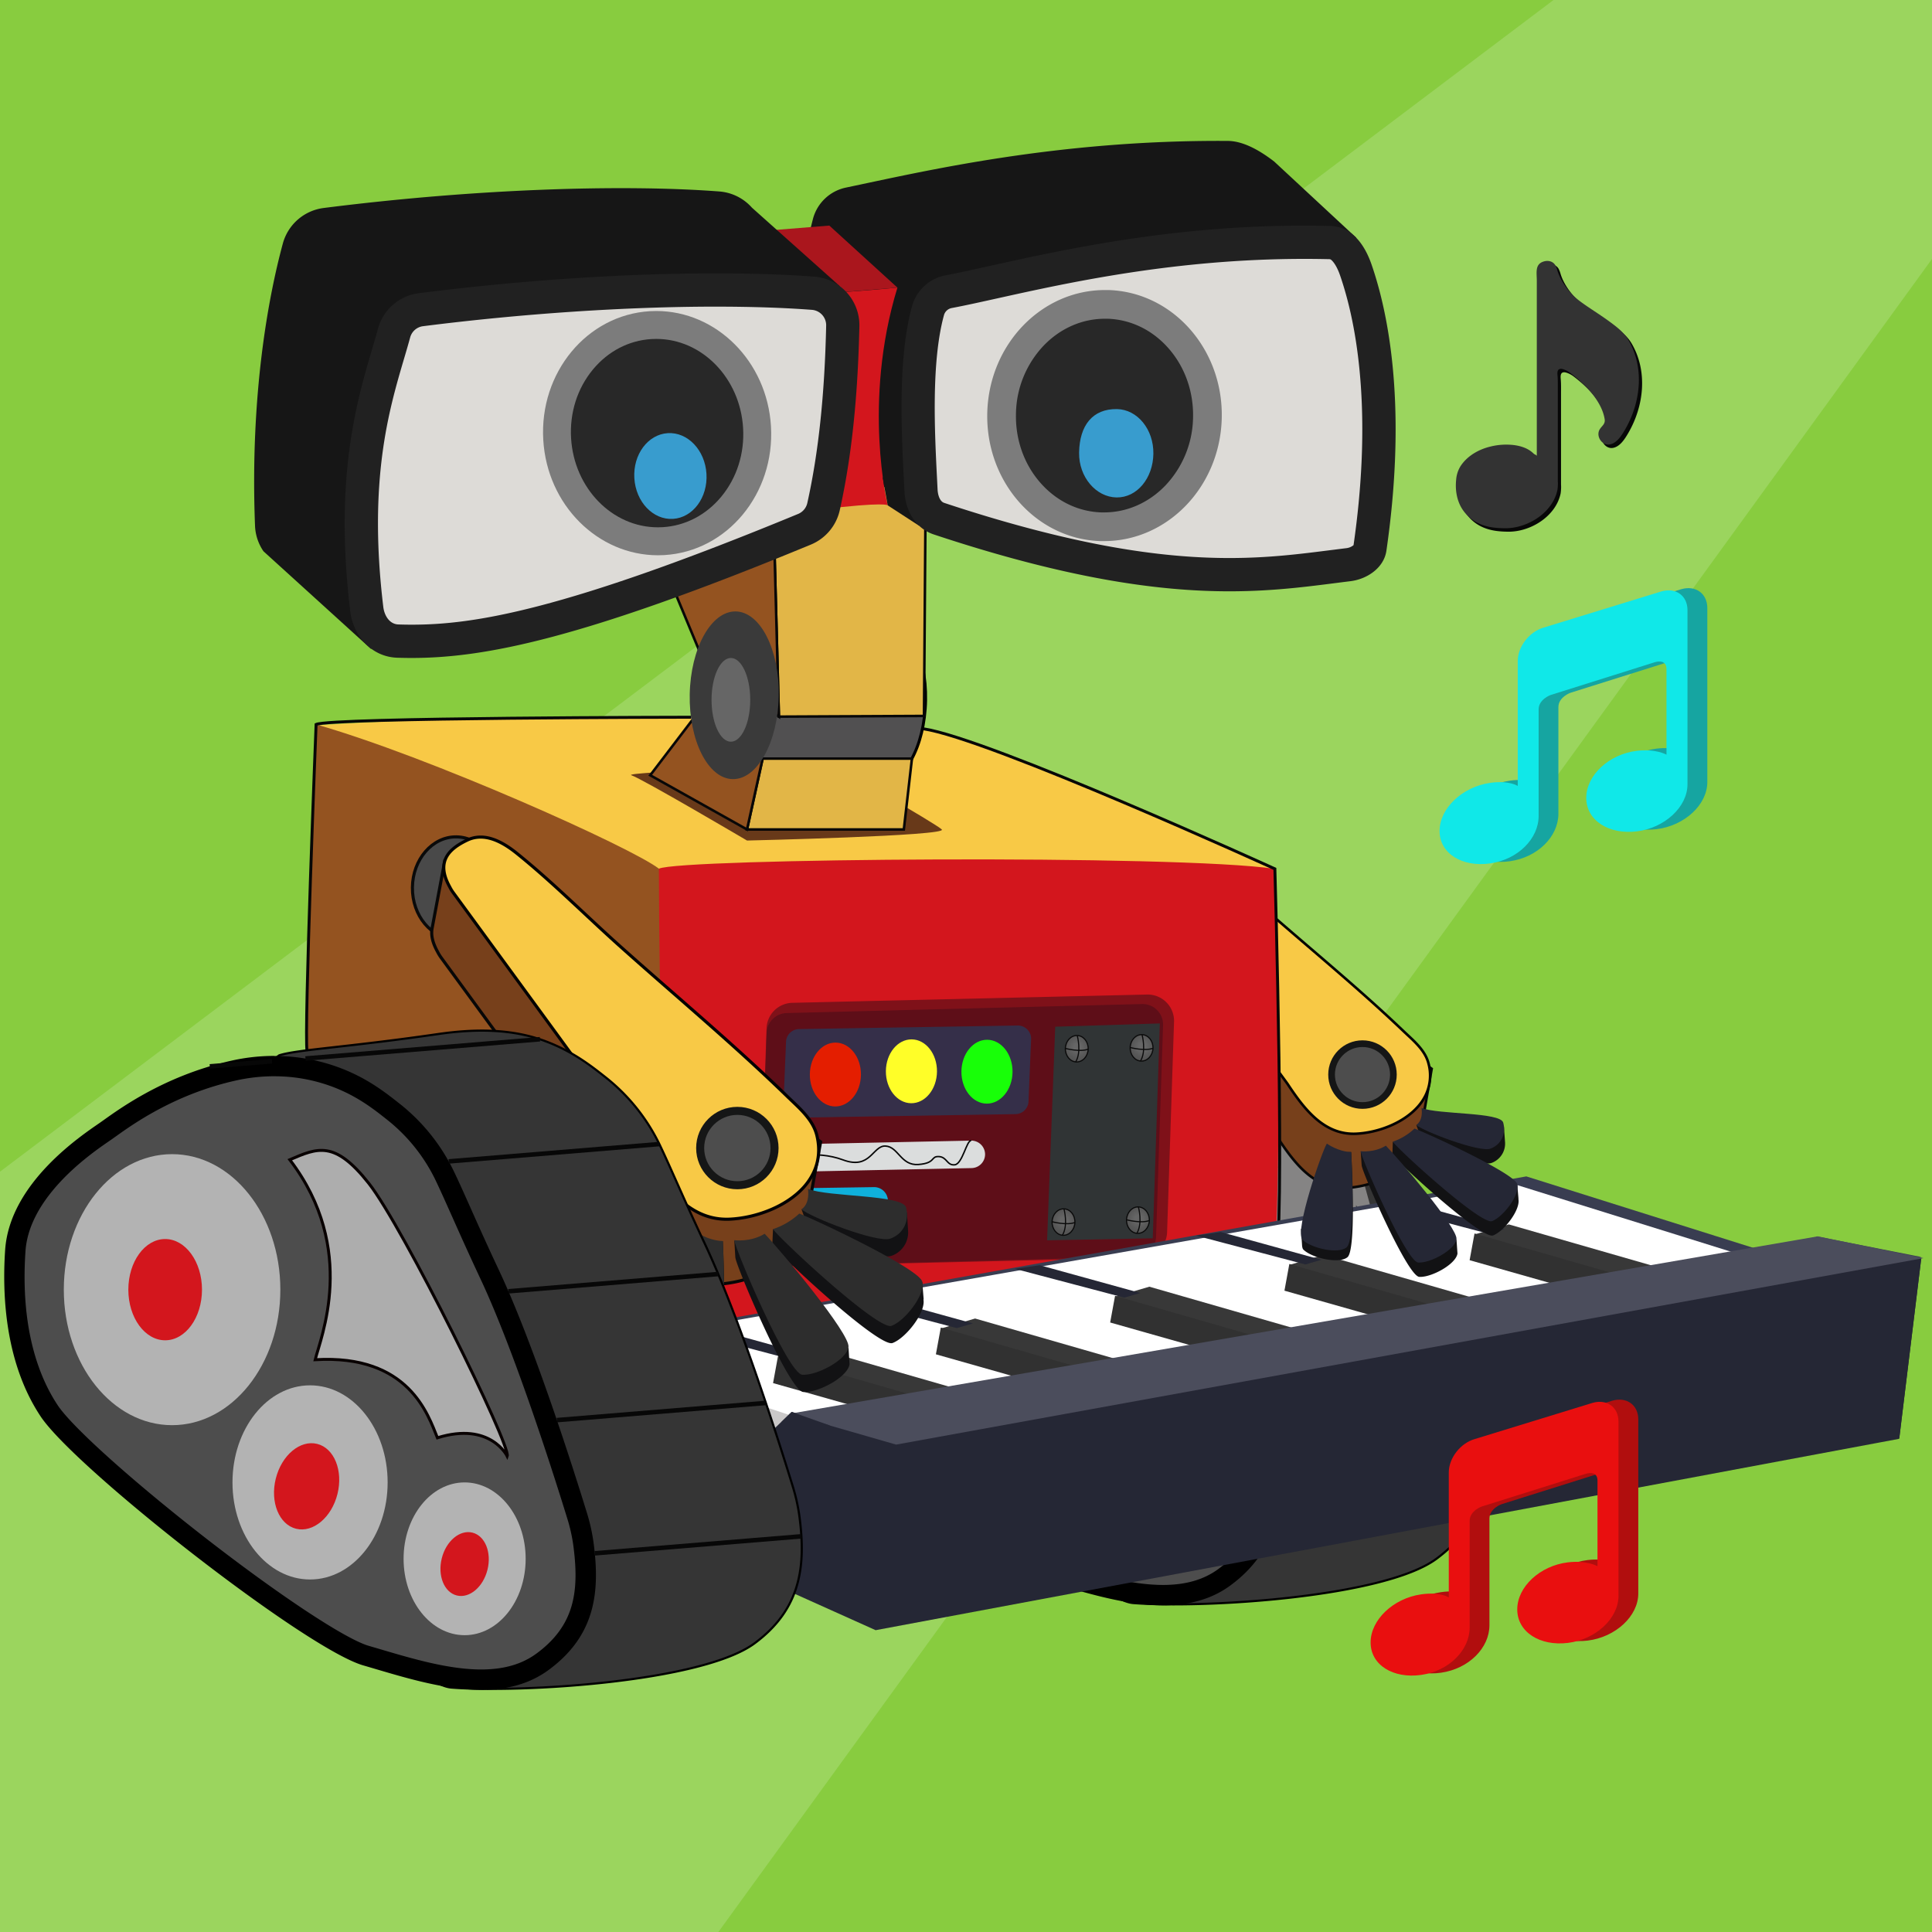 <svg id="Layer_1" data-name="Layer 1" xmlns="http://www.w3.org/2000/svg" xmlns:xlink="http://www.w3.org/1999/xlink" viewBox="0 0 1500 1500"><defs><style>.cls-1{fill:#88cc3f;}.cls-2{fill:#fbfcfa;opacity:0.17;}.cls-3,.cls-64{fill:#353535;}.cls-3,.cls-31,.cls-32,.cls-64{stroke:#000;stroke-linejoin:round;}.cls-3{stroke-width:1.67px;}.cls-10,.cls-4,.cls-60{fill:#4d4d4d;}.cls-5{fill:#b3b3b3;}.cls-6{fill:#f9f7f7;opacity:0.41;}.cls-7{fill:#d3161d;}.cls-58,.cls-8{fill:#77401b;}.cls-28,.cls-29,.cls-33,.cls-34,.cls-58,.cls-66,.cls-8{stroke:#070707;}.cls-10,.cls-23,.cls-24,.cls-25,.cls-26,.cls-27,.cls-28,.cls-29,.cls-33,.cls-34,.cls-43,.cls-57,.cls-58,.cls-59,.cls-60,.cls-65,.cls-66,.cls-8,.cls-9{stroke-miterlimit:10;}.cls-8,.cls-9{stroke-width:2px;}.cls-11,.cls-59,.cls-9{fill:#f8c946;}.cls-59,.cls-9{stroke:#020202;}.cls-10,.cls-60{stroke:#151616;}.cls-10{stroke-width:5.19px;}.cls-12{fill:#683919;}.cls-13,.cls-34{fill:#945320;}.cls-14{fill:#7f1119;}.cls-15{fill:#5e0e18;}.cls-16{fill:#352f49;}.cls-17{fill:#e41e00;}.cls-18{fill:#fffe28;}.cls-19{fill:#18ff08;}.cls-20{fill:#dbdddd;}.cls-21{fill:#0fb0db;}.cls-22{fill:#303435;}.cls-23,.cls-24,.cls-25,.cls-26,.cls-27,.cls-57{stroke:#0a0a0a;}.cls-23,.cls-24,.cls-25,.cls-26,.cls-27{stroke-width:0.89px;}.cls-23{fill:url(#radial-gradient);}.cls-24,.cls-28,.cls-29,.cls-66{fill:none;}.cls-25{fill:url(#radial-gradient-2);}.cls-26{fill:url(#radial-gradient-3);}.cls-27{fill:url(#radial-gradient-4);}.cls-28{stroke-width:1.14px;}.cls-29{stroke-width:2.28px;}.cls-30{fill:#161616;}.cls-31{fill:#515051;stroke-width:2.27px;}.cls-32{fill:#8e8a8b;}.cls-32,.cls-33,.cls-34{stroke-width:1.97px;}.cls-33{fill:#e2b647;}.cls-35{fill:#3a3a3a;}.cls-36{fill:#666;}.cls-37{fill:#aa161d;}.cls-38{fill:#dddbd7;}.cls-39{fill:#212121;}.cls-40{fill:#282828;}.cls-41{fill:#7c7c7c;}.cls-42{fill:#389cce;}.cls-43{fill:#f2f0f0;stroke:#161616;}.cls-44{fill:#252735;}.cls-45{fill:#393d51;}.cls-46{fill:#cac8c8;}.cls-47{fill:#fff;}.cls-48{fill:#383838;}.cls-49{fill:#313131;}.cls-50{fill:#252424;}.cls-51{fill:#4b4d5c;}.cls-52{fill:#b10e0e;}.cls-53{fill:#121214;}.cls-54{fill:#e90f0f;}.cls-55{fill:#16a5a1;}.cls-56{fill:#10e8e8;}.cls-57{fill:#494949;}.cls-57,.cls-58,.cls-59{stroke-width:2.41px;}.cls-60{stroke-width:6.24px;}.cls-61{fill:#2d2d2d;}.cls-62{fill:#070707;}.cls-63{fill:#333;}.cls-64{stroke-width:1.67px;}.cls-65{fill:#adadad;stroke:#080000;stroke-width:2.28px;}.cls-66{stroke-width:3.5px;}</style><radialGradient id="radial-gradient" cx="-2855.14" cy="864.6" r="13.87" gradientTransform="translate(1752.07 3669.22) rotate(90)" gradientUnits="userSpaceOnUse"><stop offset="0.2" stop-color="#666"/><stop offset="0.57" stop-color="#585858"/><stop offset="1" stop-color="#4d4d4d"/></radialGradient><radialGradient id="radial-gradient-2" cx="-2911.28" cy="1001.8" r="13.87" gradientTransform="translate(1828.64 3860.64) rotate(90)" xlink:href="#radial-gradient"/><radialGradient id="radial-gradient-3" cx="-2853.56" cy="998.39" r="13.87" gradientTransform="translate(1883.03 3801.41) rotate(90)" xlink:href="#radial-gradient"/><radialGradient id="radial-gradient-4" cx="-2905.41" cy="866.94" r="13.87" gradientTransform="translate(1704.1 3720.18) rotate(90)" xlink:href="#radial-gradient"/></defs><title>music</title><rect class="cls-1" width="1500" height="1500"/><polygon class="cls-2" points="1206.15 0 0 909.68 0 1500 557.73 1500 1500 201.05 1500 0 1206.15 0"/><path class="cls-3" d="M1150.08,1112.09a144.35,144.35,0,0,0-5.22-23.67c-9.94-32.32-40.86-130.16-68.53-188.93-16.29-34.62-26.16-58.31-34.63-76a149.44,149.44,0,0,0-42-52.56c-11.87-9.41-25.51-20-46.13-27.88-26.89-10.29-55.92-9.91-84.41-5.78-71,10.29-109.12,12-123,16.48-13.65,9.48-72,71.8-75.53,124.12-2.58,37.74.77,89.11,27.59,129.41s135,233.67,181.76,237.33c54.56,4.27,194.56-4.39,235.17-34.31C1151.63,1183.41,1155,1149.58,1150.08,1112.09Z"/><path class="cls-4" d="M903,1238.46c-26.16,0-54.69-8.42-79.86-15.85l-9.59-2.81c-19.25-5.58-70-39-129.35-85-57.9-45-104.76-87.15-116.62-105-26.08-39.19-28.69-89.33-26.29-124.49,1.34-19.59,11.14-39.31,29.12-58.64,15-16.06,31.47-27.44,39.42-32.91l1.74-1.2,3.42-2.42c14.15-10.09,47.3-33.72,96.12-44.57a144.28,144.28,0,0,1,31.19-3.44A135.74,135.74,0,0,1,791,771c20.07,7.68,33.36,18.22,44,26.69a142.28,142.28,0,0,1,39.72,49.78c3.77,7.87,7.88,17.09,12.65,27.77,5.78,13,13,29.08,22,48.2,27.69,58.82,59.14,158.69,68.12,187.89a136,136,0,0,1,4.94,22.38c4.83,36.89,1.28,66.45-31.76,90.8-12.74,9.39-28.34,14-47.67,14Z"/><path d="M742.29,770a127.65,127.65,0,0,1,45.86,8.37c18.94,7.25,31.7,17.37,42,25.5a134.22,134.22,0,0,1,37.51,47c3.72,7.77,7.81,17,12.55,27.58,5.8,13,13,29.15,22,48.35,27.47,58.35,58.78,157.77,67.72,186.85a127.78,127.78,0,0,1,4.66,21.07c2.6,19.83,2.15,34.21-1.45,46.63-4.16,14.35-13,26.39-27.17,36.79-11.33,8.35-25.39,12.41-43,12.41-25,0-53-8.24-77.62-15.52l-9.63-2.83c-18.09-5.24-69-38.88-126.71-83.7-56.39-43.8-103.63-86.19-114.88-103.1-13.72-20.62-29.19-58.1-25-119.59,1.21-17.73,10.3-35.82,27-53.79,14.36-15.43,30.4-26.47,38.11-31.78l1.78-1.22c1-.69,2.16-1.53,3.5-2.48,13.76-9.81,46-32.79,93.24-43.29A136.14,136.14,0,0,1,742.29,770m0-15.8a151.82,151.82,0,0,0-32.91,3.63C654.5,770,618.63,798,607.06,806.05c-13.65,9.48-70.09,46.38-73.66,98.7-2.58,37.74.78,89.1,27.6,129.41s205.31,180.17,250.34,193.22c27.89,8.09,60.91,19,91.65,19,18.88,0,36.9-4.11,52.35-15.49,36.46-26.87,39.82-60.7,34.92-98.18A144.26,144.26,0,0,0,985,1109c-9.94-32.32-40.85-130.16-68.52-188.93-16.3-34.62-26.17-58.31-34.64-76a149.2,149.2,0,0,0-42-52.55c-11.87-9.42-25.51-20-46.12-27.89a144,144,0,0,0-51.51-9.41Z"/><ellipse class="cls-5" cx="662.97" cy="935.68" rx="84.06" ry="105.21"/><ellipse class="cls-5" cx="770.1" cy="1085.33" rx="60.23" ry="75.37"/><ellipse class="cls-5" cx="890.09" cy="1144.64" rx="47.39" ry="59.31"/><path class="cls-6" d="M1076.33,899.49l-37.11-39.56-1.06,89.68s-67.53-124.32-66.47-119.13S992,906.36,992,906.36l-44.92-46.43,19.3,75.75L918.94,890l10.55,38.54L910.89,908,992,1040.89,973.8,975l51.7,65.9-16.88-78.61,43.26,59.08,1-85.76L1074.55,975l-21.62-78.61,32.71,61.68Z"/><polygon class="cls-6" points="881.21 735.76 937.48 764.05 881.21 749.91 925.16 779.4 842.7 748.54 858.32 764.05 800.48 746.07 881.21 735.76"/><ellipse class="cls-7" cx="657.59" cy="935.68" rx="28.59" ry="39.31"/><ellipse class="cls-7" cx="767.42" cy="1088.33" rx="33.94" ry="24.68" transform="translate(-473.89 1570.57) rotate(-76.04)"/><ellipse class="cls-7" cx="890.09" cy="1148.68" rx="25.14" ry="18.29" transform="translate(-439.38 1735.41) rotate(-76.04)"/><path class="cls-8" d="M1111.56,829.8l-8.82,50.63-1,5.6a34.2,34.2,0,0,1-2,5.55,39.26,39.26,0,0,1-6.36,9.65c-11.35,12.81-30.89,20.09-47.46,21-25.41,1.47-41-19.33-53.67-38.51-3.75-5.64-125.72-169-126.76-170.4a28.19,28.19,0,0,1-2.48-4c-3-5.38-4.14-9.88-3.8-13.7,0-.33.06-.66.11-1s.07-.45.12-.67L867,651.59Z"/><path class="cls-9" d="M1107.24,849.55a39,39,0,0,1-6.37,9.65c-11.34,12.81-30.88,20.09-47.46,21-25.4,1.47-40.94-19.33-53.67-38.51C996,836.1,874,672.73,873,671.34a28.19,28.19,0,0,1-2.48-4c-9.23-16.29-.48-24.51,11.08-30.15,11.31-5.52,23.14,1.15,32,8.16,23.28,18.35,44.86,39.72,67.33,59.43,36.27,31.83,73.85,62.48,108.76,95.82,7.49,7.15,16.83,14.64,19.43,25.18A35.36,35.36,0,0,1,1107.24,849.55Z"/><circle class="cls-10" cx="1057.83" cy="834.31" r="24"/><path class="cls-11" d="M989.81,674.59s-200.51-96.21-290.64-112c0,0-242.42-13.09-451.17.39C272.67,581.29,484.18,669,514.18,675S909.6,686.23,989.81,674.59Z"/><path class="cls-12" d="M580,652.59s-81.52-48-89.81-50.69,156.53-8.07,156.53-8.07S725.9,639,731.21,644,580,652.59,580,652.59Z"/><path class="cls-13" d="M245.41,562.44S226,907.78,251.72,995.15c25.76,21.85,203.69,102.48,260.6,102.48,6.41-39.59,15-394.33-.72-423.15C490.45,657.94,332.12,587.07,245.41,562.44Z"/><path class="cls-7" d="M989.81,674.59s6.44,176.51,0,306c-2.48,49.91-50.51,98.38-58.59,100.25-18.27,16.73-436.62,26.29-461.48,9.49,0,0,46.54-36.69,46-105.5-.6-86-3.92-206.29-4.19-310.37C527.14,666.44,914.76,663.28,989.81,674.59Z"/><path class="cls-14" d="M615.18,778.59l275.34-6.43a20.49,20.49,0,0,1,21,21.17l-5.39,163.35a20.5,20.5,0,0,1-20,19.81L610.43,983a20.49,20.49,0,0,1-21-21.21l5.71-163.37A20.49,20.49,0,0,1,615.18,778.59Z"/><path class="cls-15" d="M610.75,786.54l275.94-7A15.94,15.94,0,0,1,903,796l-5.42,164.21A15.94,15.94,0,0,1,882.1,975.6L606.19,983a15.94,15.94,0,0,1-16.36-16.46L595.22,802A16,16,0,0,1,610.75,786.54Z"/><path class="cls-16" d="M788.37,865l-169.8,2.76a10.27,10.27,0,0,1-10.31-10.18l2-48.3a10.28,10.28,0,0,1,10.18-10.31l169.8-2.76a10.28,10.28,0,0,1,10.32,10.18l-2,48.29A10.28,10.28,0,0,1,788.37,865Z"/><ellipse class="cls-17" cx="647.75" cy="833.24" rx="24.79" ry="19.84" transform="matrix(0.01, -1, 1, 0.01, -191.12, 1473.68)"/><ellipse class="cls-18" cx="707.64" cy="831.77" rx="24.79" ry="19.84" transform="translate(-130.28 1532.11) rotate(-89.5)"/><ellipse class="cls-19" cx="766.3" cy="832.07" rx="24.79" ry="19.84" transform="translate(-72.44 1591.07) rotate(-89.5)"/><path class="cls-20" d="M754.18,906.9l-133.69,2.78a10.69,10.69,0,0,1-10.7-10.63h0a10.68,10.68,0,0,1,10.62-10.7l133.69-2.78a10.7,10.7,0,0,1,10.71,10.63h0A10.7,10.7,0,0,1,754.18,906.9Z"/><path class="cls-21" d="M677.76,972.87l-59.39.89a10.7,10.7,0,0,1-10.7-10.63h0a10.7,10.7,0,0,1,10.62-10.7l59.39-.89a10.7,10.7,0,0,1,10.7,10.63h0A10.7,10.7,0,0,1,677.76,972.87Z"/><path class="cls-21" d="M678.74,943l-59.38.89a10.7,10.7,0,0,1-10.7-10.63h0a10.69,10.69,0,0,1,10.62-10.7l59.38-.89a10.7,10.7,0,0,1,10.71,10.62h0A10.7,10.7,0,0,1,678.74,943Z"/><polygon class="cls-22" points="819.28 797.13 900.51 794.59 895 961.41 812.96 962.98 819.28 797.13"/><ellipse class="cls-23" cx="886.35" cy="813.57" rx="10.27" ry="8.86" transform="translate(43.96 1672.59) rotate(-88.11)"/><path class="cls-24" d="M886.69,803.31s3.5,12.81-1.24,20.51"/><path class="cls-24" d="M877.49,813.28s11.28,3,17.72.59"/><ellipse class="cls-25" cx="825.72" cy="948.85" rx="10.27" ry="8.86" transform="translate(-149.87 1742.79) rotate(-88.11)"/><path class="cls-24" d="M826.06,938.59s3.49,12.81-1.25,20.5"/><path class="cls-24" d="M816.86,948.56s11.28,3,17.72.58"/><ellipse class="cls-26" cx="883.52" cy="947.34" rx="10.27" ry="8.86" transform="translate(-92.47 1799.11) rotate(-88.11)"/><path class="cls-24" d="M883.86,937.08s3.5,12.81-1.25,20.5"/><path class="cls-24" d="M874.66,947.05s11.28,3,17.72.58"/><ellipse class="cls-27" cx="836.04" cy="814.26" rx="10.27" ry="8.86" transform="translate(-5.38 1622.96) rotate(-88.11)"/><path class="cls-24" d="M836.38,804s3.49,12.81-1.25,20.5"/><path class="cls-24" d="M827.18,814s11.28,3,17.72.58"/><path class="cls-28" d="M609.79,899.05s23.32-6.52,44.73,1.48,23-11.31,33-10.74,11.87,15.36,25.51,14.32,9.34-6.41,15.8-6.16,6.24,7,12.36,6.4,9.32-19.39,12.87-18.78"/><path class="cls-29" d="M716.71,565.8c51.14,7.53,273.1,108.79,273.1,108.79s8.43,288.09,0,306c-3.57,21-3.94,47.29-51.26,95.34-15.55,8-20,22.17-335.15,23.19"/><path class="cls-29" d="M536.49,556.85s-279.41.27-291.08,5.59c0,0-9.47,239.6-7,253.82"/><path class="cls-30" d="M632.47,314.53a24.35,24.35,0,0,1-3.63-3.69Z"/><path class="cls-31" d="M571.29,474.74l-2.41,130.2,114,3.28c19.07.35,35.09-28.5,35.76-64.45S704.4,478.37,685.32,478c-6.41-.12-12.47,3.06-17.75,8.71Z"/><polygon class="cls-32" points="684.8 377.03 655.59 415.24 624.64 414.67 641.45 376.23 684.8 377.03"/><path class="cls-30" d="M981.48,242.87c-2.23,34.79,16.78,73.75,6.4,110.23a33.48,33.48,0,0,1-27.55,24c-50.82,7.09-92,3.26-212.78-25.62l-36.09,65.17L623.82,313.05l-4.52-5.34h0a33.28,33.28,0,0,1-5.74-20.15c1.64-38.35,6.4-73.82,17.54-117.3a33.55,33.55,0,0,1,25.6-24.6c59.76-12.46,162.95-37.16,296.57-36.25,11.85.08,24.55,7.18,36,16l0,0L1053,184.57Z"/><polygon class="cls-33" points="718.7 377.66 599.92 375.46 604.73 556.39 717.39 555.85 718.7 377.66"/><polygon class="cls-34" points="510.72 427.76 544.53 509.11 604.73 556.39 599.92 375.46 510.72 427.76"/><path class="cls-30" d="M623.22,351.91a22,22,0,0,1-9.38-7.43Z"/><polygon class="cls-33" points="708.03 588.97 701.74 644 579.99 644 592.09 588.97 708.03 588.97"/><polygon class="cls-34" points="536.92 559.8 504.83 601.9 579.99 644 592.09 588.97 536.92 559.8"/><ellipse class="cls-35" cx="570.08" cy="539.83" rx="65.11" ry="34.56" transform="translate(19.77 1099.81) rotate(-88.94)"/><ellipse class="cls-36" cx="567.46" cy="543.36" rx="15.02" ry="32.5"/><path class="cls-7" d="M696.76,223.3s-37.33,3.65-56.27,4.24c10.94,52.82,23.41,92.88-4.33,168.08,52.29-6.29,53.05-3.26,53.05-3.26S669.45,312.46,696.76,223.3Z"/><polygon class="cls-37" points="696.76 223.3 643.89 175.14 602.31 178.49 652.09 226.97 696.76 223.3"/><line class="cls-30" x1="204.55" y1="428.01" x2="217.65" y2="439.91"/><path class="cls-30" d="M652.09,222.22,589,260.74A590.5,590.5,0,0,1,578.11,330a37.84,37.84,0,0,1-22.46,26.78C431.44,408,385.44,431.41,317.77,439.92l-29.63,64-70.48-64h0L204.55,428A37.52,37.52,0,0,1,198,408.26C194,306,208.61,229.55,219.59,189.08a37.79,37.79,0,0,1,31.72-27.6C369.76,146.44,484,143,558.4,148.65a37.64,37.64,0,0,1,25.39,12.57v0Z"/><path class="cls-38" d="M319.55,497.93c-3.48,0-7.06-.06-10.66-.18-12.48-.4-22.4-10.64-24.12-24.89-12.16-100.7,5.12-159.32,16.56-198.1,1.68-5.68,3.26-11.05,4.64-16.15a24.83,24.83,0,0,1,20.89-18.16c77.65-9.86,159-15.29,229.13-15.29,27.92,0,53.27.85,75.35,2.52a24.88,24.88,0,0,1,23,25.35c-1.18,54.57-6.06,100.45-14.91,140.26a24.94,24.94,0,0,1-14.79,17.65c-185.1,76.45-256,87-305.08,87Z"/><path class="cls-39" d="M556,238.08c27.59,0,52.62.83,74.37,2.48a12,12,0,0,1,11.06,12.19c-1.17,53.71-5.95,98.77-14.62,137.74a12,12,0,0,1-7.1,8.51c-183,75.59-252.42,86-300.15,86-3.34,0-6.78-.06-10.24-.17-7-.22-10.92-7-11.72-13.53-11.84-98.06,4.33-152.87,16.13-192.9,1.7-5.75,3.3-11.18,4.72-16.42a11.92,11.92,0,0,1,10-8.72c77.13-9.8,157.93-15.19,227.51-15.19m0-25.84c-66.65,0-147.66,4.84-230.76,15.4a37.79,37.79,0,0,0-31.73,27.59c-11,40.47-35.78,101.39-21.56,219.18,2.37,19.66,16.74,35.62,36.53,36.26,3.62.11,7.31.18,11.08.18,56.6,0,132.46-14.64,310-88A37.83,37.83,0,0,0,652,396.1c6.69-30.12,13.73-74.18,15.22-142.79a37.8,37.8,0,0,0-34.93-38.51c-22.22-1.69-48-2.56-76.33-2.56Z"/><path class="cls-40" d="M510.82,420.25c-41.2,0-75.57-34.84-78.24-79.32-1.35-22.53,5.54-44.17,19.4-60.93,13.69-16.55,32.57-26.34,53.15-27.57,1.46-.09,2.94-.14,4.39-.14,41.2,0,75.57,34.84,78.24,79.32,1.35,22.53-5.54,44.17-19.41,60.93-13.68,16.55-32.56,26.34-53.14,27.58C513.75,420.2,512.27,420.25,510.82,420.25Z"/><path class="cls-41" d="M509.53,263.13c35.47,0,65.08,30.37,67.41,69.13C578.13,352,572.11,371,560,385.63c-11.76,14.21-27.9,22.61-45.45,23.67-1.25.07-2.5.11-3.74.11-35.48,0-65.09-30.36-67.42-69.13-1.19-19.78,4.82-38.74,16.93-53.37,11.76-14.21,27.9-22.61,45.45-23.67,1.24-.07,2.5-.11,3.75-.11h0m0-21.67q-2.5,0-5,.15c-48.82,2.93-85.86,47.69-82.72,100,3,50.48,42.4,89.5,89.06,89.5q2.51,0,5-.15c48.82-2.93,85.86-47.69,82.72-100-3-50.48-42.4-89.51-89.06-89.5Z"/><ellipse class="cls-42" cx="520.49" cy="369.59" rx="28.05" ry="33.34" transform="translate(-21.23 31.88) rotate(-3.44)"/><polygon class="cls-30" points="713.69 408.26 689.21 392.36 685.3 370.72 710.51 372 713.69 408.26"/><path class="cls-38" d="M954.5,446.15c-64.45,0-136.1-13.82-225.49-43.49-3.07-1-13.14-5.61-13.93-22-.13-2.62-.27-5.36-.41-8.2-1.87-37-4.7-92.83,5.79-131.13a20.53,20.53,0,0,1,16-14.89c10.44-2,22.3-4.62,36-7.65,55.39-12.25,139.09-30.75,240.21-30.75,6.51,0,13.1.08,19.57.23,8.75.2,15.64,7.45,20.47,21.54,13.53,39.42,26.38,108.89,10.84,216-1,7-9.38,11.69-16.74,12.59q-5.85.72-11.88,1.5C1010.85,443,985.93,446.15,954.5,446.15Z"/><path class="cls-39" d="M1012.71,201c6.39,0,12.87.07,19.25.22.65,0,1.17,0,2.44,1.36s3.74,4.56,6.11,11.46c8.45,24.62,13.85,53.5,16.06,85.85,2.59,37.78.67,79.28-5.68,123.36a10.68,10.68,0,0,1-5.63,2.35c-3.93.48-7.9,1-12,1.5-23.69,3-48.2,6.15-78.81,6.15-28.7,0-58.41-2.8-90.84-8.56-39-6.93-82.95-18.46-130.58-34.27-3.45-1.15-4.9-6.29-5.1-10.35-.13-2.63-.27-5.38-.41-8.23-1.83-36.14-4.59-90.75,5.35-127.06a7.69,7.69,0,0,1,6-5.61c10.63-2,22.57-4.67,36.39-7.73C830.11,219.3,913,201,1012.7,201h0m0-25.84c-127,0-225.36,28.44-278.67,38.63a33.53,33.53,0,0,0-26,24.17c-11.85,43.29-7.67,105.51-5.83,143.37.73,15.06,8.46,28.86,22.77,33.61,105.36,35,176,44.15,229.56,44.15,37.69,0,66.94-4.54,93.91-7.85,13.16-1.61,26-10.43,27.95-23.56,14.31-98.64,5.47-172.84-11.41-222-5.48-16-15.49-29.87-32.38-30.27q-10.05-.24-19.88-.23Z"/><path class="cls-40" d="M857.14,409c-.8,0-1.6,0-2.41,0-21.19-.67-40.87-10.19-55.41-26.8-14.73-16.82-22.44-38.86-21.7-62.05a89.59,89.59,0,0,1,24.79-59.71c15-15.53,34.72-24.08,55.42-24.08.81,0,1.61,0,2.41,0,21.19.67,40.87,10.19,55.41,26.8,14.74,16.82,22.44,38.86,21.7,62.05a89.55,89.55,0,0,1-24.79,59.7C897.52,400.46,877.84,409,857.14,409Z"/><path class="cls-41" d="M857.83,247.47h0c.68,0,1.38,0,2.06,0,18.07.58,34.9,8.75,47.38,23,12.87,14.69,19.6,34,19,54.36a78.45,78.45,0,0,1-21.66,52.31c-12.92,13.34-29.76,20.69-47.42,20.69l-2.06,0c-18.06-.58-34.89-8.75-47.38-23-12.87-14.69-19.59-34-18.94-54.36a78.45,78.45,0,0,1,21.66-52.31c12.92-13.34,29.76-20.69,47.41-20.69m0-22.28c-49,0-89.65,41.75-91.34,94.57-1.72,53.82,37.63,98.74,87.88,100.35.93,0,1.85,0,2.77,0,49,0,89.66-41.75,91.35-94.57,1.72-53.82-37.63-98.74-87.89-100.35-.93,0-1.85,0-2.77,0Z"/><path class="cls-42" d="M895.48,352.33c-.29,18.92-12.67,34.12-28.6,33.88s-29.35-15.84-29.07-34.76c.33-21.2,10.51-34.12,29.36-33.83C883.09,317.86,895.77,333.4,895.48,352.33Z"/><path class="cls-43" d="M611.59,939a33.1,33.1,0,0,1-1,5.6Z"/><path class="cls-43" d="M368.21,753.28c0,.32-.08.65-.11,1l-.06,0Z"/><g id="Shape_37_copy" data-name="Shape 37 copy"><polygon class="cls-44" points="385.87 1056.24 377.42 1128.5 677.59 1262.57 1474.64 1116.45 1491.7 976.59 385.87 1056.24"/></g><g id="Shape_37" data-name="Shape 37"><polygon class="cls-45" points="1410.52 959.95 1389 977.57 1185.03 913.35 386.31 1055.71 594.84 1115.97 613.81 1096.87 693.48 1118.48 1491.81 975.95 1410.52 959.95"/></g><g id="Shape_43_copy" data-name="Shape 43 copy"><polygon class="cls-46" points="1227.17 1004.4 454.14 1046.1 453.58 1064.51 662.12 1129.5 1383.39 1047.54 1399.09 989.33 1227.17 1004.4"/></g><g id="Shape_43" data-name="Shape 43"><polygon class="cls-47" points="1174.05 918.88 454.17 1045.68 673.72 1118.89 1400.79 989.53 1174.05 918.88"/></g><g id="Shape_40_copy_4" data-name="Shape 40 copy 4"><polygon class="cls-48" points="630.63 1046.04 604.37 1053.73 728.06 1110.07 754.69 1103.02 757.12 1082.41 630.63 1046.04"/></g><g id="Shape_40_copy_4-2" data-name="Shape 40 copy 4"><polygon class="cls-49" points="604 1053.1 600.2 1073.83 727.97 1110.06 730.49 1089.46 604 1053.1"/></g><g id="Shape_41_copy_3" data-name="Shape 41 copy 3"><polygon class="cls-50" points="730.49 1089.46 727.97 1110.06 754.9 1103.05 757.38 1082.73 730.49 1089.46"/></g><g id="Shape_40_copy_5" data-name="Shape 40 copy 5"><polygon class="cls-48" points="757.06 1023.69 730.8 1031.38 854.49 1087.72 881.12 1080.67 883.55 1060.06 757.06 1023.69"/></g><g id="Shape_40_copy_5-2" data-name="Shape 40 copy 5"><polygon class="cls-49" points="730.43 1030.75 726.62 1051.48 854.4 1087.71 856.92 1067.12 730.43 1030.75"/></g><g id="Shape_41_copy_4" data-name="Shape 41 copy 4"><polygon class="cls-50" points="856.92 1067.12 854.4 1087.71 881.33 1080.7 883.81 1060.38 856.92 1067.12"/></g><g id="Shape_40_copy_6" data-name="Shape 40 copy 6"><polygon class="cls-48" points="892.36 998.99 866.11 1006.67 989.79 1063.02 1016.42 1055.96 1018.86 1035.36 892.36 998.99"/></g><g id="Shape_40_copy_6-2" data-name="Shape 40 copy 6"><polygon class="cls-49" points="865.73 1006.05 861.93 1026.78 989.71 1063.01 992.22 1042.41 865.73 1006.05"/></g><g id="Shape_41_copy_5" data-name="Shape 41 copy 5"><polygon class="cls-50" points="992.22 1042.41 989.71 1063.01 1016.63 1056 1019.12 1035.68 992.22 1042.41"/></g><g id="Shape_40_copy_7" data-name="Shape 40 copy 7"><polygon class="cls-48" points="1027.67 974.29 1001.41 981.97 1125.1 1038.32 1151.73 1031.26 1154.16 1010.66 1027.67 974.29"/></g><g id="Shape_40_copy_7-2" data-name="Shape 40 copy 7"><polygon class="cls-49" points="1001.04 981.34 997.24 1002.08 1125.01 1038.31 1127.53 1017.71 1001.04 981.34"/></g><g id="Shape_41_copy_6" data-name="Shape 41 copy 6"><polygon class="cls-50" points="1127.53 1017.71 1125.01 1038.31 1151.94 1031.3 1154.42 1010.98 1127.53 1017.71"/></g><g id="Shape_40_copy_8" data-name="Shape 40 copy 8"><polygon class="cls-48" points="1171.44 950.62 1145.18 958.31 1268.87 1014.65 1295.5 1007.6 1297.93 986.99 1171.44 950.62"/></g><g id="Shape_40_copy_8-2" data-name="Shape 40 copy 8"><polygon class="cls-49" points="1144.81 957.68 1141.01 978.41 1268.78 1014.64 1271.3 994.04 1144.81 957.68"/></g><g id="Shape_41_copy_7" data-name="Shape 41 copy 7"><polygon class="cls-50" points="1271.3 994.04 1268.78 1014.64 1295.71 1007.63 1298.19 987.31 1271.3 994.04"/></g><g id="Shape_44" data-name="Shape 44"><polygon class="cls-44" points="695.93 1119.89 614.64 1096.21 589.33 1120.61 385.87 1056.24 375.29 1128.82 679.84 1265.67 1474.54 1117.09 1491.7 976.59 695.93 1119.89"/></g><g id="Shape_39" data-name="Shape 39"><polygon class="cls-51" points="1411.28 959.89 612.74 1097.7 695.73 1121.58 1493.4 976.8 1411.28 959.89"/></g><g id="Shape_42" data-name="Shape 42"><polygon class="cls-44" points="614.64 1096.21 606.84 1103.85 628.01 1113.31 644.28 1106.71 614.64 1096.21"/></g><g id="Shape_45" data-name="Shape 45"><polygon class="cls-44" points="545.5 1029.35 526.26 1032.16 611.14 1054.55 623.61 1050.92 545.5 1029.35"/></g><g id="Shape_45_copy" data-name="Shape 45 copy"><polygon class="cls-44" points="677.21 1005.93 657.97 1008.74 742.86 1031.13 755.33 1027.5 677.21 1005.93"/></g><g id="Shape_45_copy_2" data-name="Shape 45 copy 2"><polygon class="cls-44" points="807.23 982.3 787.99 985.11 872.88 1007.5 885.35 1003.87 807.23 982.3"/></g><g id="Shape_45_copy_3" data-name="Shape 45 copy 3"><polygon class="cls-44" points="947.82 956.53 928.58 959.33 1013.47 981.73 1025.94 978.1 947.82 956.53"/></g><g id="Shape_45_copy_4" data-name="Shape 45 copy 4"><polygon class="cls-44" points="1089.9 932.65 1070.66 935.46 1155.54 957.85 1168.01 954.22 1089.9 932.65"/></g><g id="Forma_1_copy" data-name="Forma 1 copy"><path class="cls-52" d="M1251.8,1087.49l-91.54,28.12c-11.09,3.18-20.08,14.79-20.08,25.93v97s-6.64-4.49-21.41-2.39c-21.7,3.09-39.29,19.81-39.29,37.36s17.59,28.28,39.29,25.19,37.62-19.29,37.62-36.83V1179c0-7.78,9.31-11.11,9.31-11.11l81-25.47s8.95-3,8.95,5.3v66.49s-8.24-4.76-23-3c-21.7,2.64-39.3,19-39.3,36.54s17.6,28.67,39.3,26,39.31-19,39.31-36.55V1101.9C1271.89,1090.76,1262.89,1084.31,1251.8,1087.49Z"/></g><path class="cls-53" d="M640.42,1031.78l-.1-1.37A3.76,3.76,0,0,1,640.42,1031.78Z"/><g id="Forma_1" data-name="Forma 1"><path class="cls-54" d="M1236.46,1089.19l-91.55,28.12c-11.09,3.18-20.08,14.8-20.08,25.93v97s-6.64-4.5-21.41-2.4c-21.7,3.1-39.29,19.82-39.29,37.36s17.59,28.28,39.29,25.2,37.62-19.3,37.62-36.83v-82.79c0-7.77,9.31-11.1,9.31-11.1l81-25.48s8.94-3,8.94,5.3V1216s-8.24-4.77-23-3c-21.7,2.64-39.3,19-39.3,36.55s17.6,28.66,39.3,26,39.31-19,39.31-36.55V1103.61C1256.54,1092.47,1247.55,1086,1236.46,1089.19Z"/></g><g id="Forma_1_copy-2" data-name="Forma 1 copy"><path class="cls-55" d="M1305.35,457.45l-91.55,28.12c-11.09,3.18-20.08,14.79-20.08,25.93v97s-6.64-4.49-21.41-2.39c-21.7,3.1-39.29,19.81-39.29,37.36s17.59,28.28,39.29,25.19,37.62-19.29,37.62-36.82V549c0-7.78,9.32-11.11,9.32-11.11l81-25.47s9-3,9,5.3v66.49s-8.25-4.76-23-3c-21.69,2.64-39.3,19-39.3,36.54s17.61,28.67,39.3,26,39.31-19,39.31-36.55V471.86C1325.43,460.72,1316.44,454.27,1305.35,457.45Z"/></g><g id="Forma_1-2" data-name="Forma 1"><path class="cls-56" d="M1290,459.15l-91.55,28.12c-11.09,3.18-20.08,14.8-20.08,25.93v97s-6.63-4.49-21.41-2.39c-21.69,3.09-39.29,19.81-39.29,37.36s17.6,28.27,39.29,25.19,37.63-19.3,37.63-36.83V550.71c0-7.78,9.31-11.11,9.31-11.11l80.95-25.48s9-3,9,5.31v66.49s-8.24-4.77-23-3c-21.69,2.65-39.29,19-39.29,36.55s17.6,28.66,39.29,26,39.31-19,39.31-36.55V473.57C1310.09,462.43,1301.09,456,1290,459.15Z"/></g><ellipse class="cls-57" cx="353.91" cy="689.39" rx="39.66" ry="33.72" transform="translate(-338.84 1036.67) rotate(-89.45)"/><path class="cls-58" d="M637.15,886.54,626,947.34l-1.24,6.72a41.43,41.43,0,0,1-2.45,6.66,47.17,47.17,0,0,1-7.76,11.53c-13.8,15.28-37.39,23.81-57.33,24.77-30.58,1.48-49-23.72-64.11-46.94-4.44-6.82-149.26-204.72-150.49-206.41a33.58,33.58,0,0,1-2.94-4.79c-3.61-6.51-4.87-11.94-4.41-16.53,0-.39.08-.79.14-1.17s.09-.54.15-.81l9.58-51Z"/><path class="cls-59" d="M631.72,910.25A47,47,0,0,1,624,921.78c-13.79,15.27-37.39,23.81-57.33,24.77-30.57,1.48-49-23.72-64.11-46.93C498.08,892.78,353.27,694.89,352,693.2a33,33,0,0,1-2.93-4.79c-10.92-19.7-.3-29.48,13.67-36.14,13.67-6.51,27.81,1.65,38.43,10.19,27.79,22.34,53.51,48.29,80.3,72.25,43.27,38.7,88.11,76,129.72,116.5,8.93,8.69,20.06,17.81,23.07,30.51C636.84,892.5,635.58,902,631.72,910.25Z"/><circle class="cls-60" cx="572.48" cy="891.35" r="28.87"/><path class="cls-53" d="M556.84,1061.7c-7.9,6.58-33.37.45-41.15-7.48-.84-.86-1.22-2.73-1.25-5.38v0l-.82-13.94,2.47-.41c5.57-30.49,20.15-61.1,23.32-65.58a44.78,44.78,0,0,1,21.8-5.31C562.06,980.82,564.75,1055.13,556.84,1061.7Z"/><path class="cls-61" d="M538.6,955.48s10.47,7.7,22.61,8.06c.84,17.27,2.82,82.38-5.09,89s-33.37.45-41.15-7.48S534.37,961.47,538.6,955.48Z"/><path class="cls-53" d="M659.57,1059.29c-1.63,10.15-24.84,22.3-35.91,21.45s-52-97.18-52.75-104.48l-.81-13.39,7.58,13.5a37.16,37.16,0,0,0,16.79-5.06c10,10.38,49.75,57.59,61.71,78.87l2.58-4.27.71,11.71v0Z"/><path class="cls-53" d="M716.94,1008.86c2,10.1-13.7,30.12-24,33.86s-84.48-65.24-91.56-74.49l-1.85.24.63-14.21,10.78,9a50,50,0,0,0,10.41-7.64c14.5,5.76,78.34,36,92.65,49.15l2-9.77,1.13,13.82Z"/><path class="cls-61" d="M570.1,962.88s12.55,1.76,23.56-5c12,12.45,66.72,77.82,65.1,88s-24.84,22.3-35.91,21.46S570.85,970.17,570.1,962.88Z"/><path class="cls-53" d="M692.18,975c-10.44,3.79-63.25-17-69.1-22.81a8.81,8.81,0,0,0,3.1-3.18l-.23.14-3.68-10.35,6,3.38a26.91,26.91,0,0,0-.12-5.75c13.29,5.28,54.8,4.86,70.29,10.15l5.7-5.42.87,14.09A19.21,19.21,0,0,1,692.18,975Z"/><path class="cls-61" d="M600.21,954.26a55.29,55.29,0,0,0,20.36-12.06C636.64,948.58,713.29,985,716,995s-13.41,30.57-23.84,34.38S603.91,960.59,600.21,954.26Z"/><path class="cls-61" d="M622.27,938.82s6.57-3.26,5.06-15.75c16.08,6.37,73.4,4.42,76.12,14.34s-1.64,20.42-12.08,24.22S628.12,944.58,622.27,938.82Z"/><path class="cls-53" d="M1046.2,976.06c-6.52,5.53-27.74.64-34.27-5.89-.71-.71-1-2.26-1.08-4.47v0l-.8-11.58,2.05-.36c4.39-25.39,16.27-51,18.87-54.71a37.21,37.21,0,0,1,18.08-4.59C1049.89,908.77,1052.72,970.53,1046.2,976.06Z"/><path class="cls-44" d="M1030.18,887.89s8.77,6.33,18.86,6.53c.84,14.35,3,68.46-3.52,74s-27.74.63-34.27-5.9S1026.71,892.9,1030.18,887.89Z"/><path class="cls-53" d="M1131.58,973.23c-1.27,8.45-20.47,18.74-29.68,18.12s-44-80.38-44.69-86.44l-.78-11.12,6.41,11.16a31,31,0,0,0,13.92-4.34c8.41,8.55,41.82,47.48,51.93,65.07l2.11-3.57.68,9.73v0Z"/><path class="cls-53" d="M1178.87,930.85c1.79,8.38-11.15,25.15-19.65,28.34s-70.75-53.56-76.71-61.2l-1.53.22.41-11.82,9,7.36a41.57,41.57,0,0,0,8.59-6.43c12.1,4.67,65.42,29.32,77.42,40.12l1.56-8.14,1,11.48Z"/><path class="cls-44" d="M1056.43,893.79s10.44,1.37,19.54-4.3c10.08,10.25,56.1,64.16,54.83,72.62s-20.47,18.74-29.69,18.12S1057.11,899.85,1056.43,893.79Z"/><path class="cls-53" d="M1158,902.91c-8.65,3.24-52.72-13.67-57.63-18.41a7.23,7.23,0,0,0,2.55-2.67l-.19.12-3.14-8.57,5,2.76a22.64,22.64,0,0,0-.15-4.78c11.09,4.28,45.6,3.6,58.52,7.88l4.69-4.55.84,11.7A16,16,0,0,1,1158,902.91Z"/><path class="cls-44" d="M1081.39,886.39a46.07,46.07,0,0,0,16.83-10.19c13.41,5.17,77.43,34.88,79.76,43.1s-10.9,25.53-19.54,28.77S1084.52,891.62,1081.39,886.39Z"/><path class="cls-44" d="M1099.61,873.38s5.43-2.76,4.08-13.14c13.41,5.17,61.06,3.1,63.39,11.32s-1.2,17-9.85,20.23S1104.51,878.12,1099.61,873.38Z"/><path class="cls-62" d="M1193.2,354.85c-4-4-9.62-5.85-15.09-6.59a50.74,50.74,0,0,0-18.45,1.13c-8.89,2.14-17.69,7-23,14.89a23.2,23.2,0,0,0-3.62,10.92c-.78,7.6.38,15.52,4.37,22.13a30.45,30.45,0,0,0,13.6,11.92c6.29,2.85,13.13,3.5,20,3.56,17.27.16,36.93-11.85,40.67-29.73a34.28,34.28,0,0,0,.3-6.95V305.89c0-3.71.1-7.41-.18-11.1-.13-1.67-.56-4.71,1.39-5.54,1.23-.52,2.79,0,4,.46a18.68,18.68,0,0,1,4.77,2.73c10.84,8.26,24.17,21.51,26.41,35.71.62,3.94-2.31,5.14-4,8.15-2.86,5.22,1.94,12.45,7.87,11.46,5.62-.95,9.38-7.13,12-11.64,12.22-21.05,15.16-48.08,2.52-69.51-3.7-6.27-9.66-10.63-15.44-14.83-7.37-5.38-15.29-10.1-22.55-15.55a51.78,51.78,0,0,1-15.15-18.49,34.9,34.9,0,0,1-2-5.13,18.15,18.15,0,0,0-1.61-4.08c-1.76-2.87-5.18-3.78-8.34-3-7.71,1.89-6,8.62-6,15.11v20.08l0,25.83,0,28.22,0,26.58,0,21.31v14C1195.08,355.64,1194,355.62,1193.2,354.85Z"/><path class="cls-63" d="M1190.69,352.17c-4-4-9.61-5.86-15.09-6.59a50.68,50.68,0,0,0-18.44,1.13c-8.9,2.14-17.69,7-23,14.89a23.18,23.18,0,0,0-3.61,10.92c-.79,7.6.38,15.52,4.36,22.13a30.53,30.53,0,0,0,13.61,11.92c6.28,2.85,13.13,3.49,20,3.56,17.27.16,36.92-11.85,40.66-29.73a33.61,33.61,0,0,0,.3-6.95V303.21c0-3.71.1-7.41-.18-11.11-.12-1.66-.56-4.7,1.39-5.53,1.23-.52,2.79,0,4,.46a18.33,18.33,0,0,1,4.76,2.73c10.85,8.26,24.18,21.51,26.41,35.71.62,3.94-2.31,5.14-4,8.15-2.85,5.21,1.94,12.45,7.87,11.45,5.63-.94,9.38-7.13,12-11.63,12.22-21.05,15.15-48.09,2.51-69.52-3.7-6.26-9.66-10.62-15.43-14.83-7.37-5.37-15.3-10.09-22.56-15.54a51.74,51.74,0,0,1-15.14-18.49,35,35,0,0,1-2-5.13,17.69,17.69,0,0,0-1.61-4.08c-1.76-2.87-5.18-3.78-8.33-3-7.72,1.89-6,8.62-6,15.11l0,20.08,0,25.83,0,28.22v26.57l0,21.32v13.95C1192.57,353,1191.47,352.94,1190.69,352.17Z"/><path class="cls-64" d="M620.72,1177.7a144.15,144.15,0,0,0-5.23-23.67c-9.94-32.32-40.85-130.16-68.52-188.93-16.3-34.62-26.17-58.31-34.64-76a149.33,149.33,0,0,0-42-52.56c-11.87-9.41-25.51-20-46.12-27.88-26.89-10.29-55.92-9.91-84.42-5.78-71,10.29-109.12,12-123,16.48-13.66,9.48-72,71.8-75.54,124.12-2.58,37.74.78,89.1,27.59,129.41s135,233.67,181.77,237.33c54.56,4.27,194.55-4.39,235.16-34.31C622.26,1249,625.62,1215.19,620.72,1177.7Z"/><path class="cls-4" d="M373.62,1304.07c-26.15,0-54.68-8.42-79.86-15.85q-4.87-1.44-9.59-2.81c-19.25-5.58-70-39-129.35-85.05-57.89-45-104.76-87.15-116.61-105-26.08-39.19-28.7-89.33-26.29-124.5,1.33-19.58,11.13-39.3,29.11-58.63C56,896.2,72.51,884.82,80.45,879.35l1.75-1.2,3.42-2.42c14.15-10.09,47.3-33.72,96.11-44.57a144.35,144.35,0,0,1,31.19-3.44,135.7,135.7,0,0,1,48.69,8.89c20.08,7.68,33.36,18.22,44,26.69a142.31,142.31,0,0,1,39.73,49.78c3.76,7.87,7.88,17.09,12.64,27.77,5.78,12.95,13,29.07,22,48.2,27.68,58.82,59.14,158.69,68.12,187.89a137,137,0,0,1,4.94,22.38c4.83,36.89,1.27,66.45-31.77,90.8-12.74,9.39-28.33,14-47.66,14Z"/><path d="M212.92,835.62A127.74,127.74,0,0,1,258.79,844c18.94,7.24,31.7,17.37,41.95,25.5a134.22,134.22,0,0,1,37.51,47c3.72,7.77,7.82,17,12.56,27.58,5.79,13,13,29.15,22,48.35,27.47,58.34,58.78,157.76,67.72,186.85a129.62,129.62,0,0,1,4.66,21.07c2.59,19.83,2.14,34.21-1.46,46.63-4.16,14.35-13,26.39-27.16,36.79-11.34,8.35-25.4,12.41-43,12.41-25,0-53-8.24-77.62-15.52q-4.9-1.45-9.63-2.83c-18.09-5.24-69-38.88-126.71-83.7C103.27,1150.32,56,1107.93,44.78,1091c-13.71-20.62-29.18-58.1-25-119.59,1.21-17.73,10.3-35.82,27-53.79,14.36-15.43,30.4-26.47,38.11-31.78l1.77-1.22,3.5-2.48c13.77-9.81,46-32.79,93.24-43.29a136.21,136.21,0,0,1,29.48-3.25m0-15.8a151.66,151.66,0,0,0-32.9,3.63c-54.88,12.2-90.75,40.18-102.33,48.21C64,881.14,7.61,918,4,970.36c-2.58,37.74.77,89.1,27.59,129.41S237,1279.94,282,1293c27.89,8.09,60.91,19,91.65,19,18.89,0,36.91-4.11,52.36-15.49,36.46-26.87,39.81-60.7,34.91-98.18a144.24,144.24,0,0,0-5.22-23.68c-9.94-32.32-40.86-130.16-68.53-188.93-16.3-34.62-26.16-58.31-34.64-76a149.3,149.3,0,0,0-41.94-52.56c-11.87-9.41-25.51-20-46.13-27.88a144,144,0,0,0-51.51-9.41Z"/><ellipse class="cls-5" cx="133.6" cy="1001.29" rx="84.06" ry="105.21"/><ellipse class="cls-5" cx="240.73" cy="1150.94" rx="60.23" ry="75.37"/><ellipse class="cls-5" cx="360.73" cy="1210.25" rx="47.39" ry="59.31"/><ellipse class="cls-7" cx="128.23" cy="1001.29" rx="28.59" ry="39.31"/><ellipse class="cls-7" cx="238.06" cy="1153.94" rx="33.94" ry="24.68" transform="translate(-939.23 1106.62) rotate(-76.04)"/><ellipse class="cls-7" cx="360.73" cy="1214.29" rx="25.14" ry="18.29" transform="translate(-904.72 1271.46) rotate(-76.04)"/><path class="cls-65" d="M393.82,1130.62s-13-27.13-54.21-14.32c-7.18-17.53-22-65-94.89-60.62,3.81-16.12,33.48-85.7-19.73-155.27,21.49-9.21,34.79-15.35,61.39,18.41S396.89,1122.44,393.82,1130.62Z"/><line class="cls-66" x1="511.93" y1="888.25" x2="348.39" y2="901.71"/><line class="cls-66" x1="419.21" y1="806.86" x2="237.16" y2="821.82"/><polyline class="cls-66" points="211.21 823.96 162.89 827.93 162.88 827.93"/><line class="cls-66" x1="557.62" y1="989.16" x2="394.71" y2="1002.55"/><line class="cls-66" x1="594.63" y1="1089.24" x2="432.34" y2="1102.58"/><line class="cls-66" x1="622.2" y1="1192.79" x2="461.77" y2="1205.98"/></svg>